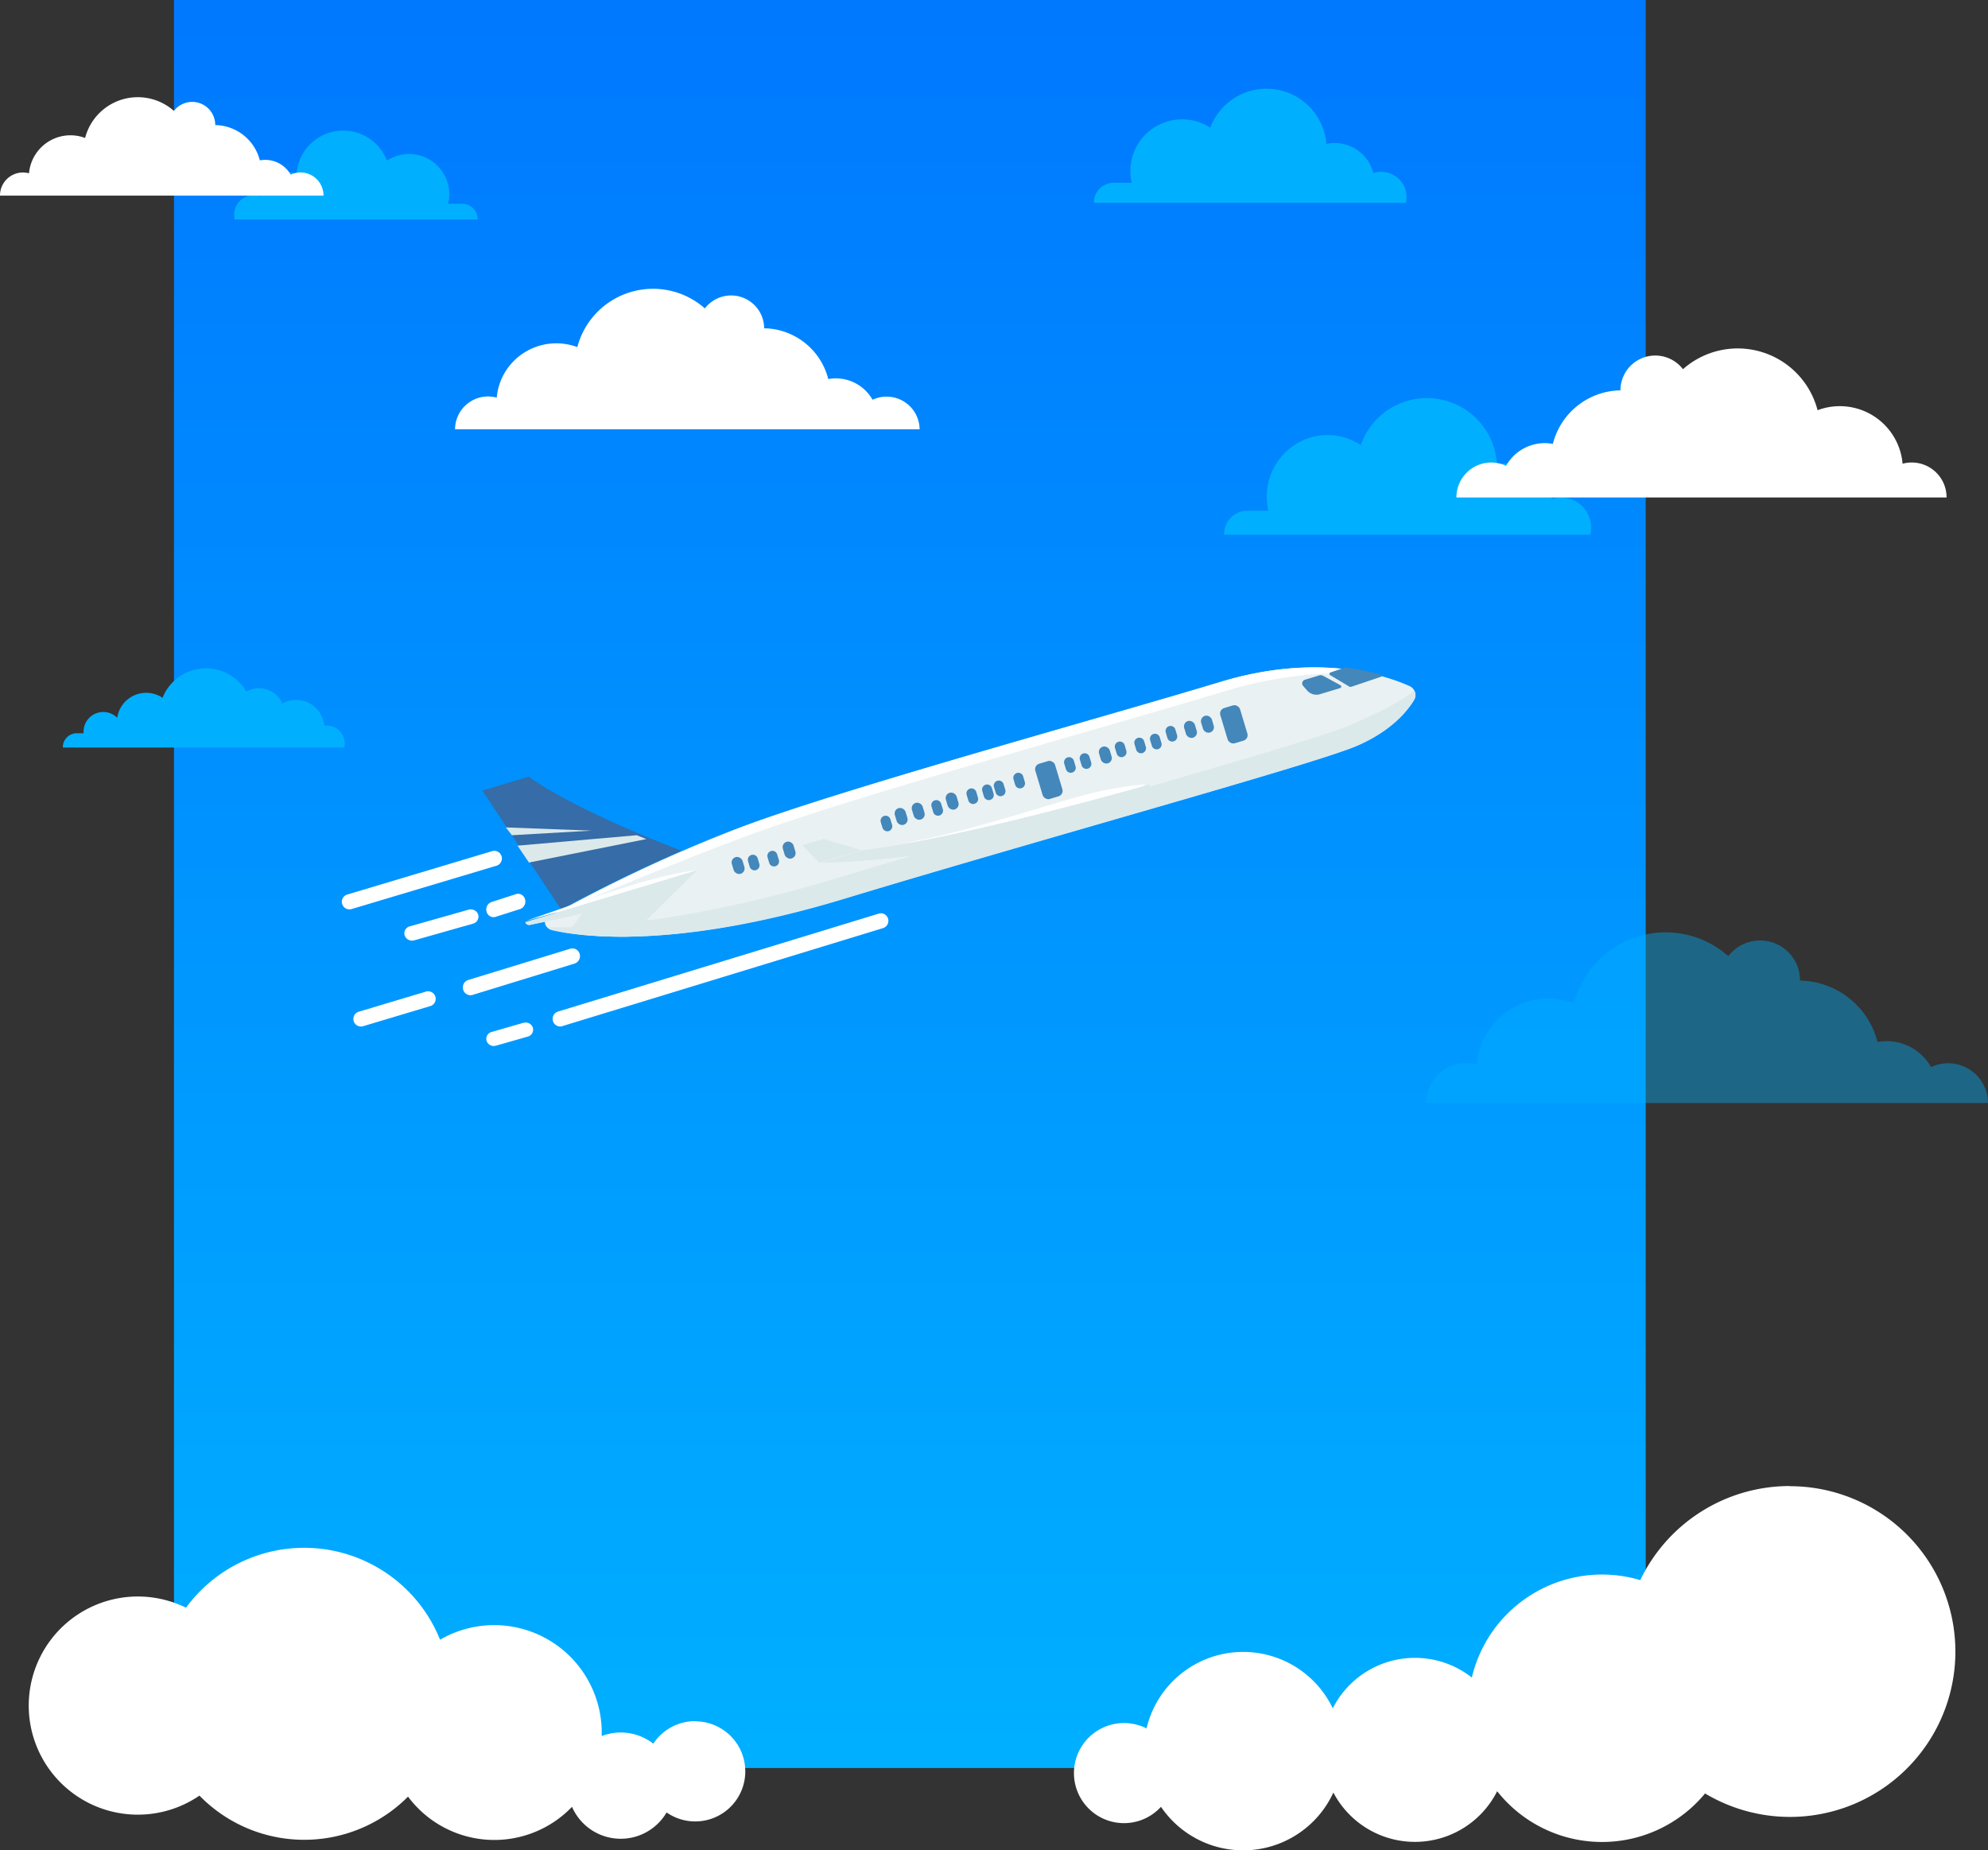 <svg xmlns="http://www.w3.org/2000/svg" xmlns:xlink="http://www.w3.org/1999/xlink" width="509.246" height="474.101" viewBox="0 0 509.246 474.101">
  <rect x="0" y="0" width="509.246" height="474.101" fill="#333333" stroke="none"/>
  <defs>
    <linearGradient id="linear-gradient" x1="0.5" x2="0.5" y2="1" gradientUnits="objectBoundingBox">
      <stop offset="0" stop-color="#0078ff"/>
      <stop offset="1" stop-color="#00b0ff"/>
    </linearGradient>
  </defs>
  <g id="lywing-slash-screen" transform="translate(-0.432)">
    <rect id="Rectangle" width="377" height="453" transform="translate(45)" fill="url(#linear-gradient)"/>
    <path id="Path" d="M222.649,8.342a2.483,2.483,0,0,0-1.12-3.542c-6.056-2.74-23.507-8.658-48.448-1.1-31.36,9.5-95.887,27.121-122.836,37.21A377.735,377.735,0,0,0,.575,64.167,1.119,1.119,0,0,0,.05,65.476v.183a2.428,2.428,0,0,0,1.736,1.654c5.733,1.38,29.886,5.522,74.6-8.018C128.124,43.623,197.365,24.714,208.144,20,216.391,16.37,220.64,11.63,222.649,8.342Z" transform="translate(140 171)" fill="#e9f1f3"/>
    <path id="Path-2" data-name="Path" d="M33,0,5.1,8.832,0,15.962a93.289,93.289,0,0,0,15.766,1.019Z" transform="translate(146 223)" fill="#dbe9eb" style="mix-blend-mode: multiply;isolation: isolate"/>
    <path id="Path-3" data-name="Path" d="M48.24,43.372c26.939-10.083,91.4-27.71,122.742-37.214C188.379.878,202.8.939,212,2.391c-8.633-2.457-23.086-4.346-41.755,1.31C138.909,13.205,74.432,30.832,47.5,40.925A377.762,377.762,0,0,0,0,63C10.378,58.37,30.035,50.2,48.24,43.372Z" transform="translate(143 171)" fill="#fff"/>
    <path id="Path-4" data-name="Path" d="M205.608,8.653c-10.75,4.707-79.874,23.617-131.517,39.27C38.1,58.839,11.828,60.888,0,60.553a2.425,2.425,0,0,0,1.239.761C6.962,62.694,31.071,66.833,75.7,53.3,127.346,37.636,196.46,18.737,207.22,14.03c8.181-3.581,12.422-8.319,14.427-11.646A2.48,2.48,0,0,0,221.738,0C218.252,2.8,211.925,5.894,205.608,8.653Z" transform="translate(141 177)" fill="#dbe9eb" style="mix-blend-mode: multiply;isolation: isolate"/>
    <path id="Path-5" data-name="Path" d="M44.836,7.042,49,0,36.72,3.551l-25.9,7.458L0,20C16.7,15.068,28.664,11.71,44.836,7.042Z" transform="translate(245 201)" fill="#dbe9eb" style="mix-blend-mode: multiply;isolation: isolate"/>
    <path id="Path-6" data-name="Path" d="M51,18.963h0S25.078,9.365,11.833,0L0,3.561,20.148,34C25.81,30.916,37.216,24.939,51,18.963Z" transform="translate(124 199)" fill="#366ca7"/>
    <path id="Path-7" data-name="Path" d="M5.543,4.976,14,2.121A57.051,57.051,0,0,0,4.074,0L.233,1.3A.372.372,0,0,0,0,1.622a.391.391,0,0,0,.171.366L5.037,4.909A.647.647,0,0,0,5.543,4.976Z" transform="translate(341 171)" fill="#4487ba"/>
    <path id="Path-8" data-name="Path" d="M4.323.061.652,1.169A.993.993,0,0,0,.21,2.713L1.3,3.95a3.144,3.144,0,0,0,3.239.92L9.722,3.3a.407.407,0,0,0,.069-.742L5.373.16a1.384,1.384,0,0,0-1.05-.1Z" transform="translate(334 173)" fill="#4487ba"/>
    <path id="Path-9" data-name="Path" d="M15,2.833,5.388,0,0,1.589,4.286,6,15,2.833Z" transform="translate(206 215)" fill="#d7e7eb"/>
    <path id="Path-10" data-name="Path" d="M15,2.833,5.388,0,0,1.589,4.286,6,15,2.833Z" transform="translate(206 215)" fill="#dbe9eb" style="mix-blend-mode: multiply;isolation: isolate"/>
    <path id="Path-11" data-name="Path" d="M41.337,1.569,44,0S39.1.278,29.316,3.168,0,13,0,13Z" transform="translate(135 223)" fill="#fff"/>
    <path id="Path-12" data-name="Path" d="M44,0S40.82,3.744,29.914,7.032C20.425,9.893,5,13.18,1.154,13.982A1.012,1.012,0,0,1,0,13.292H0Z" transform="translate(135 223)" fill="#d7e7eb"/>
    <path id="Path-13" data-name="Path" d="M44,0S40.82,3.744,29.914,7.032C20.425,9.893,5,13.18,1.154,13.982A1.012,1.012,0,0,1,0,13.292H0Z" transform="translate(135 223)" fill="#dbe9eb" style="mix-blend-mode: multiply;isolation: isolate"/>
    <rect id="Rectangle-2" data-name="Rectangle" width="2.858" height="4.455" rx="1.41" transform="matrix(0.958, -0.288, 0.288, 0.958, 307.722, 183.829)" fill="#4487ba"/>
    <rect id="Rectangle-3" data-name="Rectangle" width="2.858" height="4.455" rx="1.41" transform="translate(303.364 185.164) rotate(-16.83)" fill="#4487ba"/>
    <path id="Path-14" data-name="Path" d="M2.077,3.946h0a1.284,1.284,0,0,1-1.6-.863L.053,1.661A1.3,1.3,0,0,1,.919.054h0a1.293,1.293,0,0,1,1.6.863L2.943,2.34a1.284,1.284,0,0,1-.1.987,1.269,1.269,0,0,1-.77.619Z" transform="translate(299 186)" fill="#4487ba"/>
    <path id="Path-15" data-name="Path" d="M2.077,3.951h0A1.286,1.286,0,0,1,.482,3.044l-.428-1.4A1.279,1.279,0,0,1,.91.058h0a1.277,1.277,0,0,1,1.6.853l.419,1.4a1.288,1.288,0,0,1-.857,1.643Z" transform="translate(295 188)" fill="#4487ba"/>
    <path id="Path-16" data-name="Path" d="M2.086,3.944h0a1.289,1.289,0,0,1-1.61-.862L.056,1.659A1.285,1.285,0,0,1,.916.054h0a1.289,1.289,0,0,1,1.6.862l.43,1.422A1.294,1.294,0,0,1,2.086,3.944Z" transform="translate(291 189)" fill="#4487ba"/>
    <path id="Path-17" data-name="Path" d="M2.077,3.947h0a1.284,1.284,0,0,1-1.6-.871L.053,1.663A1.294,1.294,0,0,1,.919.058h0A1.27,1.27,0,0,1,1.9.151,1.282,1.282,0,0,1,2.523.92l.419,1.412a1.291,1.291,0,0,1-.1.99,1.278,1.278,0,0,1-.77.624Z" transform="translate(286 190)" fill="#4487ba"/>
    <rect id="Rectangle-4" data-name="Rectangle" width="2.858" height="4.455" rx="1.41" transform="translate(281.562 191.73) rotate(-16.78)" fill="#4487ba"/>
    <path id="Path-18" data-name="Path" d="M2.077,3.951h0a1.294,1.294,0,0,1-1.6-.908l-.419-1.4A1.271,1.271,0,0,1,.912.055h0A1.276,1.276,0,0,1,2.505.909l.428,1.4a1.289,1.289,0,0,1-.856,1.644Z" transform="translate(277 193)" fill="#4487ba"/>
    <path id="Path-19" data-name="Path" d="M2.085,3.944h0a1.281,1.281,0,0,1-1.6-.863L.053,1.666A1.305,1.305,0,0,1,.923.05h0A1.3,1.3,0,0,1,2.534.968l.421,1.415a1.277,1.277,0,0,1-.87,1.561Z" transform="translate(273 194)" fill="#4487ba"/>
    <path id="Path-20" data-name="Path" d="M2.077,3.946h0a1.284,1.284,0,0,1-1.6-.862L.053,1.662A1.3,1.3,0,0,1,.919.056h0a1.278,1.278,0,0,1,.98.1,1.292,1.292,0,0,1,.625.766l.419,1.413a1.292,1.292,0,0,1-.1.991A1.278,1.278,0,0,1,2.077,3.946Z" transform="translate(260 198)" fill="#4487ba"/>
    <path id="Path-21" data-name="Path" d="M2.094,3.944h0A1.287,1.287,0,0,1,.486,3.081L.054,1.667A1.3,1.3,0,0,1,.918.052h0A1.287,1.287,0,0,1,2.526.97l.432,1.414a1.294,1.294,0,0,1-.864,1.561Z" transform="translate(255 200)" fill="#4487ba"/>
    <path id="Path-22" data-name="Path" d="M2.086,3.946h0a1.3,1.3,0,0,1-1.61-.862L.056,1.661A1.285,1.285,0,0,1,.916.056h0a1.28,1.28,0,0,1,1.6.862l.43,1.422a1.294,1.294,0,0,1-.86,1.606Z" transform="translate(252 201)" fill="#4487ba"/>
    <path id="Path-23" data-name="Path" d="M2.077,3.942h0A1.26,1.26,0,0,1,1.1,3.848,1.273,1.273,0,0,1,.482,3.08L.053,1.667A1.3,1.3,0,0,1,.919.053h0a1.293,1.293,0,0,1,1.6.871l.419,1.412a1.282,1.282,0,0,1-.1.986,1.269,1.269,0,0,1-.77.619Z" transform="translate(248 202)" fill="#4487ba"/>
    <rect id="Rectangle-5" data-name="Rectangle" width="2.858" height="4.455" rx="1.41" transform="translate(242.324 203.542) rotate(-16.78)" fill="#4487ba"/>
    <path id="Path-24" data-name="Path" d="M2.1,3.942h0A1.287,1.287,0,0,1,.479,3.079L.056,1.665A1.294,1.294,0,0,1,.92.049h0A1.3,1.3,0,0,1,2.528.967L2.96,2.381A1.3,1.3,0,0,1,2.1,3.942Z" transform="translate(239 205)" fill="#4487ba"/>
    <rect id="Rectangle-6" data-name="Rectangle" width="2.858" height="4.455" rx="1.41" transform="matrix(0.957, -0.289, 0.289, 0.957, 233.63, 206.134)" fill="#4487ba"/>
    <rect id="Rectangle-7" data-name="Rectangle" width="2.858" height="4.455" rx="1.41" transform="translate(229.253 207.48) rotate(-16.78)" fill="#4487ba"/>
    <path id="Path-25" data-name="Path" d="M2.1,3.945h0A1.3,1.3,0,0,1,.487,3.074l-.431-1.4a1.308,1.308,0,0,1,.1-.992A1.287,1.287,0,0,1,.918.054h0A1.292,1.292,0,0,1,2.524.925l.431,1.436A1.308,1.308,0,0,1,2.1,3.945Z" transform="translate(226 209)" fill="#4487ba"/>
    <rect id="Rectangle-8" data-name="Rectangle" width="2.858" height="4.455" rx="1.41" transform="translate(200.566 216.093) rotate(-16.64)" fill="#4487ba"/>
    <path id="Path-26" data-name="Path" d="M2.086,3.942h0A1.281,1.281,0,0,1,.475,3.081L.054,1.67A1.3,1.3,0,0,1,.914.058h0a1.272,1.272,0,0,1,1.6.861l.43,1.411a1.3,1.3,0,0,1-.86,1.612Z" transform="translate(197 218)" fill="#4487ba"/>
    <path id="Path-27" data-name="Path" d="M2.087,3.946h0A1.3,1.3,0,0,1,.478,3.083L.058,1.66A1.277,1.277,0,0,1,.917.054h0a1.288,1.288,0,0,1,1.6.863l.43,1.423A1.3,1.3,0,0,1,2.087,3.946Z" transform="translate(192 219)" fill="#4487ba"/>
    <rect id="Rectangle-9" data-name="Rectangle" width="2.858" height="4.455" rx="1.41" transform="matrix(0.957, -0.289, 0.289, 0.957, 187.496, 220.03)" fill="#4487ba"/>
    <rect id="Rectangle-10" data-name="Rectangle" width="5.272" height="9.422" rx="1.45" transform="translate(312.611 181.839) rotate(-16.76)" fill="#4487ba"/>
    <rect id="Rectangle-11" data-name="Rectangle" width="5.272" height="9.422" rx="1.45" transform="translate(265.226 196.108) rotate(-16.76)" fill="#4487ba"/>
    <path id="Path-28" data-name="Path" d="M59.247,1.781,62,0S54.249.23,42.16,3.813,11.744,13.189,0,15c0,0,26.891-2.872,29.227-3.492S59.247,1.781,59.247,1.781Z" transform="translate(232 201)" fill="#fff"/>
    <path id="Path-29" data-name="Path" d="M83.967,0S36,13.828,10.524,16.859L0,20s26.937-.171,53.125-8.028C53.125,12,85.161,3.934,83.967,0Z" transform="translate(211 201)" fill="#d7e7eb"/>
    <path id="Path-30" data-name="Path" d="M83.967,0S36,13.828,10.524,16.859L0,20s26.937-.171,53.125-8.028C53.125,12,85.161,3.934,83.967,0Z" transform="translate(211 201)" fill="#dbe9eb" style="mix-blend-mode: multiply;isolation: isolate"/>
    <path id="Path-31" data-name="Path" d="M30.535,0,0,2.676,2.93,7,33,.987Z" transform="translate(133 214)" fill="#dbe9eb"/>
    <path id="Path-32" data-name="Path" d="M0,0,1.56,2,22,.826,0,0Z" transform="translate(130 212)" fill="#dbe9eb"/>
    <path id="Path-33" data-name="Path" d="M9.554.05,1.4,2.4A1.829,1.829,0,0,0,.036,4.522a1.889,1.889,0,0,0,2.1,1.464,1.574,1.574,0,0,0,.359-.067l8.161-2.332A1.822,1.822,0,0,0,11.918,1.3,1.909,1.909,0,0,0,9.554.079Z" transform="translate(125 262)" fill="#fff"/>
    <path id="Path-34" data-name="Path" d="M85.921,1.379A1.931,1.931,0,0,0,85,.23,1.868,1.868,0,0,0,83.549.083L1.315,25.2A1.954,1.954,0,0,0,.036,27.426,1.918,1.918,0,0,0,2.046,29a1.691,1.691,0,0,0,.37-.071L84.62,3.8a1.908,1.908,0,0,0,1.146-.932,1.974,1.974,0,0,0,.155-1.486Z" transform="translate(142 234)" fill="#fff"/>
    <path id="Path-35" data-name="Path" d="M18.472.089,1.441,5.19a1.938,1.938,0,0,0,.748,3.8A2.394,2.394,0,0,0,2.557,8.9L19.589,3.8A1.939,1.939,0,1,0,18.472.089Z" transform="translate(91 254)" fill="#fff"/>
    <path id="Path-36" data-name="Path" d="M29.92,1.421A1.944,1.944,0,0,0,27.5.082L1.343,8.1A2,2,0,0,0,.037,10.387a1.959,1.959,0,0,0,2.051,1.608,2.66,2.66,0,0,0,.378-.073L28.612,3.889A2,2,0,0,0,29.92,1.421Z" transform="translate(119 243)" fill="#fff"/>
    <path id="Path-37" data-name="Path" d="M16.456.078l-15,4.253A1.865,1.865,0,0,0,.037,6.493,1.964,1.964,0,0,0,2.219,7.985a2.5,2.5,0,0,0,.374-.069l15-4.253A1.919,1.919,0,0,0,18.946,2.3,1.807,1.807,0,0,0,18.38.511,2.06,2.06,0,0,0,16.456.078Z" transform="translate(104 233)" fill="#fff"/>
    <path id="Path-38" data-name="Path" d="M.066,4.573A1.854,1.854,0,0,0,2.008,5.991a1.386,1.386,0,0,0,.35-.074l6.33-2.007A2.03,2.03,0,0,0,9.921,1.42,1.826,1.826,0,0,0,7.62.086L1.309,2.124A2.037,2.037,0,0,0,.066,4.573Z" transform="translate(125 229)" fill="#fff"/>
    <path id="Path-39" data-name="Path" d="M2.126,14.991a1.565,1.565,0,0,0,.368-.071L39.729,3.778A1.951,1.951,0,0,0,38.6.051L1.38,11.2a1.94,1.94,0,0,0,.746,3.789Z" transform="translate(88 218)" fill="#fff"/>
    <path id="Path-40" data-name="Path" d="M110.529,27.625a8.418,8.418,0,0,0-3.581.8,10.835,10.835,0,0,0-9.426-5.483,11.063,11.063,0,0,0-1.921.18A17.234,17.234,0,0,0,79.182,10.114h0A8.468,8.468,0,0,0,63.992,5.021a20.057,20.057,0,0,0-32.675,9.916,15.393,15.393,0,0,0-13.552,1.379,15.228,15.228,0,0,0-7.091,11.569A8.442,8.442,0,0,0,0,36H119a8.448,8.448,0,0,0-8.471-8.375Z" transform="translate(117 74)" fill="#fff"/>
    <path id="Path-41" data-name="Path" d="M94,33.244a7.76,7.76,0,0,0-3.14-6.285A7.524,7.524,0,0,0,84,25.876a11.892,11.892,0,0,0-14.106-8.86,17.963,17.963,0,0,0-34.895-4.973,15.367,15.367,0,0,0-15.9-.668,15.816,15.816,0,0,0-8.159,13.862,16.112,16.112,0,0,0,.42,3.633H5.923a5.88,5.88,0,0,0-4.188,1.76A6.052,6.052,0,0,0,0,34.878V35H93.79A7.6,7.6,0,0,0,94,33.244Z" transform="translate(314 102)" fill="#00b0ff"/>
    <g id="Group" transform="translate(0 22)">
      <path id="Path-42" data-name="Path" d="M72.215,19.273a4.624,4.624,0,0,0-4.627-4.62,4.493,4.493,0,0,0-.634,0A7.239,7.239,0,0,0,59.741,8.1a7.15,7.15,0,0,0-3.521.914A6.519,6.519,0,0,0,50.246,5.09a6.425,6.425,0,0,0-3.239.864A11.968,11.968,0,0,0,25.54,7.541a7.5,7.5,0,0,0-11.608,5.123A5.045,5.045,0,0,0,5.311,16.2v.422H3.591A3.588,3.588,0,0,0,0,20.207v.07H72.094A4.353,4.353,0,0,0,72.215,19.273Z" transform="translate(16.527 149.251)" fill="#00b0ff"/>
      <path id="Path-43" data-name="Path" d="M133.676,33.538a10.071,10.071,0,0,0-4.335,1,13.08,13.08,0,0,0-11.4-6.659,12.652,12.652,0,0,0-2.324.221A20.877,20.877,0,0,0,95.763,12.365h0A10.232,10.232,0,0,0,77.4,6.1,24.225,24.225,0,0,0,37.873,18.15,18.5,18.5,0,0,0,12.916,33.87,10.217,10.217,0,0,0,0,43.733H143.917A10.223,10.223,0,0,0,133.676,33.538Z" transform="translate(365.762 216.887)" fill="#00b0ff" opacity="0.41"/>
      <path id="Path-44" data-name="Path" d="M8.933,29.228a9.064,9.064,0,0,1,3.792.844A11.332,11.332,0,0,1,24.7,24.457,18.171,18.171,0,0,1,42.017,10.736h0A8.924,8.924,0,0,1,58.031,5.322,21.135,21.135,0,0,1,92.514,15.828a16.144,16.144,0,0,1,21.778,13.711,8.92,8.92,0,0,1,11.266,8.648H0a8.926,8.926,0,0,1,8.933-8.96Z" transform="translate(373.507 67.278)" fill="#fff"/>
      <path id="Path-45" data-name="Path" d="M0,21.613A5.028,5.028,0,0,1,6.629,16.8a7.934,7.934,0,0,1,7.7-6.027,8.331,8.331,0,0,1,1.67.181A11.984,11.984,0,0,1,39.131,7.712,10.307,10.307,0,0,1,54.813,18.76h3.6A3.93,3.93,0,0,1,62.367,22.7v.08H.131A4.674,4.674,0,0,1,0,21.613Z" transform="translate(60.415 11.453)" fill="#00b0ff"/>
      <path id="Path-46" data-name="Path" d="M76.963,19.285a5.972,5.972,0,0,0-2.495.562,7.538,7.538,0,0,0-7.907-3.666,12.007,12.007,0,0,0-11.427-9.04h0A5.9,5.9,0,0,0,44.552,3.516,13.943,13.943,0,0,0,21.8,10.446a10.546,10.546,0,0,0-3.752-.683A10.657,10.657,0,0,0,7.434,19.5a6.044,6.044,0,0,0-1.539-.211A5.89,5.89,0,0,0,0,25.221H82.868a5.9,5.9,0,0,0-5.9-5.936Z" transform="translate(0.432 2.903)" fill="#fff"/>
      <path id="Path-47" data-name="Path" d="M80.091,27.79a6.5,6.5,0,0,0-6.508-6.5,6.326,6.326,0,0,0-2.012.321,10.207,10.207,0,0,0-9.888-7.7,10.768,10.768,0,0,0-2.143.231A15.385,15.385,0,0,0,29.805,9.971,13.254,13.254,0,0,0,9.687,24.1H5.03A5.026,5.026,0,0,0,0,29.126v.1H79.92a6.34,6.34,0,0,0,.171-1.436Z" transform="translate(280.651 0.736)" fill="#00b0ff"/>
      <path id="Path-48" data-name="Path" d="M183.382,0a42.425,42.425,0,0,0-38.3,24.106,34.266,34.266,0,0,0-43.144,24.96,23.587,23.587,0,0,0-35.62,7.885A25.441,25.441,0,0,0,18.612,62.1a12.822,12.822,0,1,0,3.7,20.089,25.437,25.437,0,0,0,44.16-3.656,23.585,23.585,0,0,0,41.957-.342,34.233,34.233,0,0,0,53.253.573A42.368,42.368,0,1,0,183.382.04Z" transform="translate(275.518 358.754)" fill="#fff"/>
      <path id="Path-49" data-name="Path" d="M170.785,44.408a12.82,12.82,0,0,0-10.713,5.776,13.586,13.586,0,0,0-13.218-1.959v-.9A27.552,27.552,0,0,0,105.44,23.546a37.506,37.506,0,0,0-65.073-8.2,27.948,27.948,0,1,0,3.44,48.143,37.489,37.489,0,0,0,53.434.261,27.558,27.558,0,0,0,42,2.612A13.609,13.609,0,0,0,163.472,67.8a12.824,12.824,0,1,0,7.313-23.343Z" transform="translate(7.715 374.582)" fill="#fff"/>
    </g>
  </g>
</svg>
